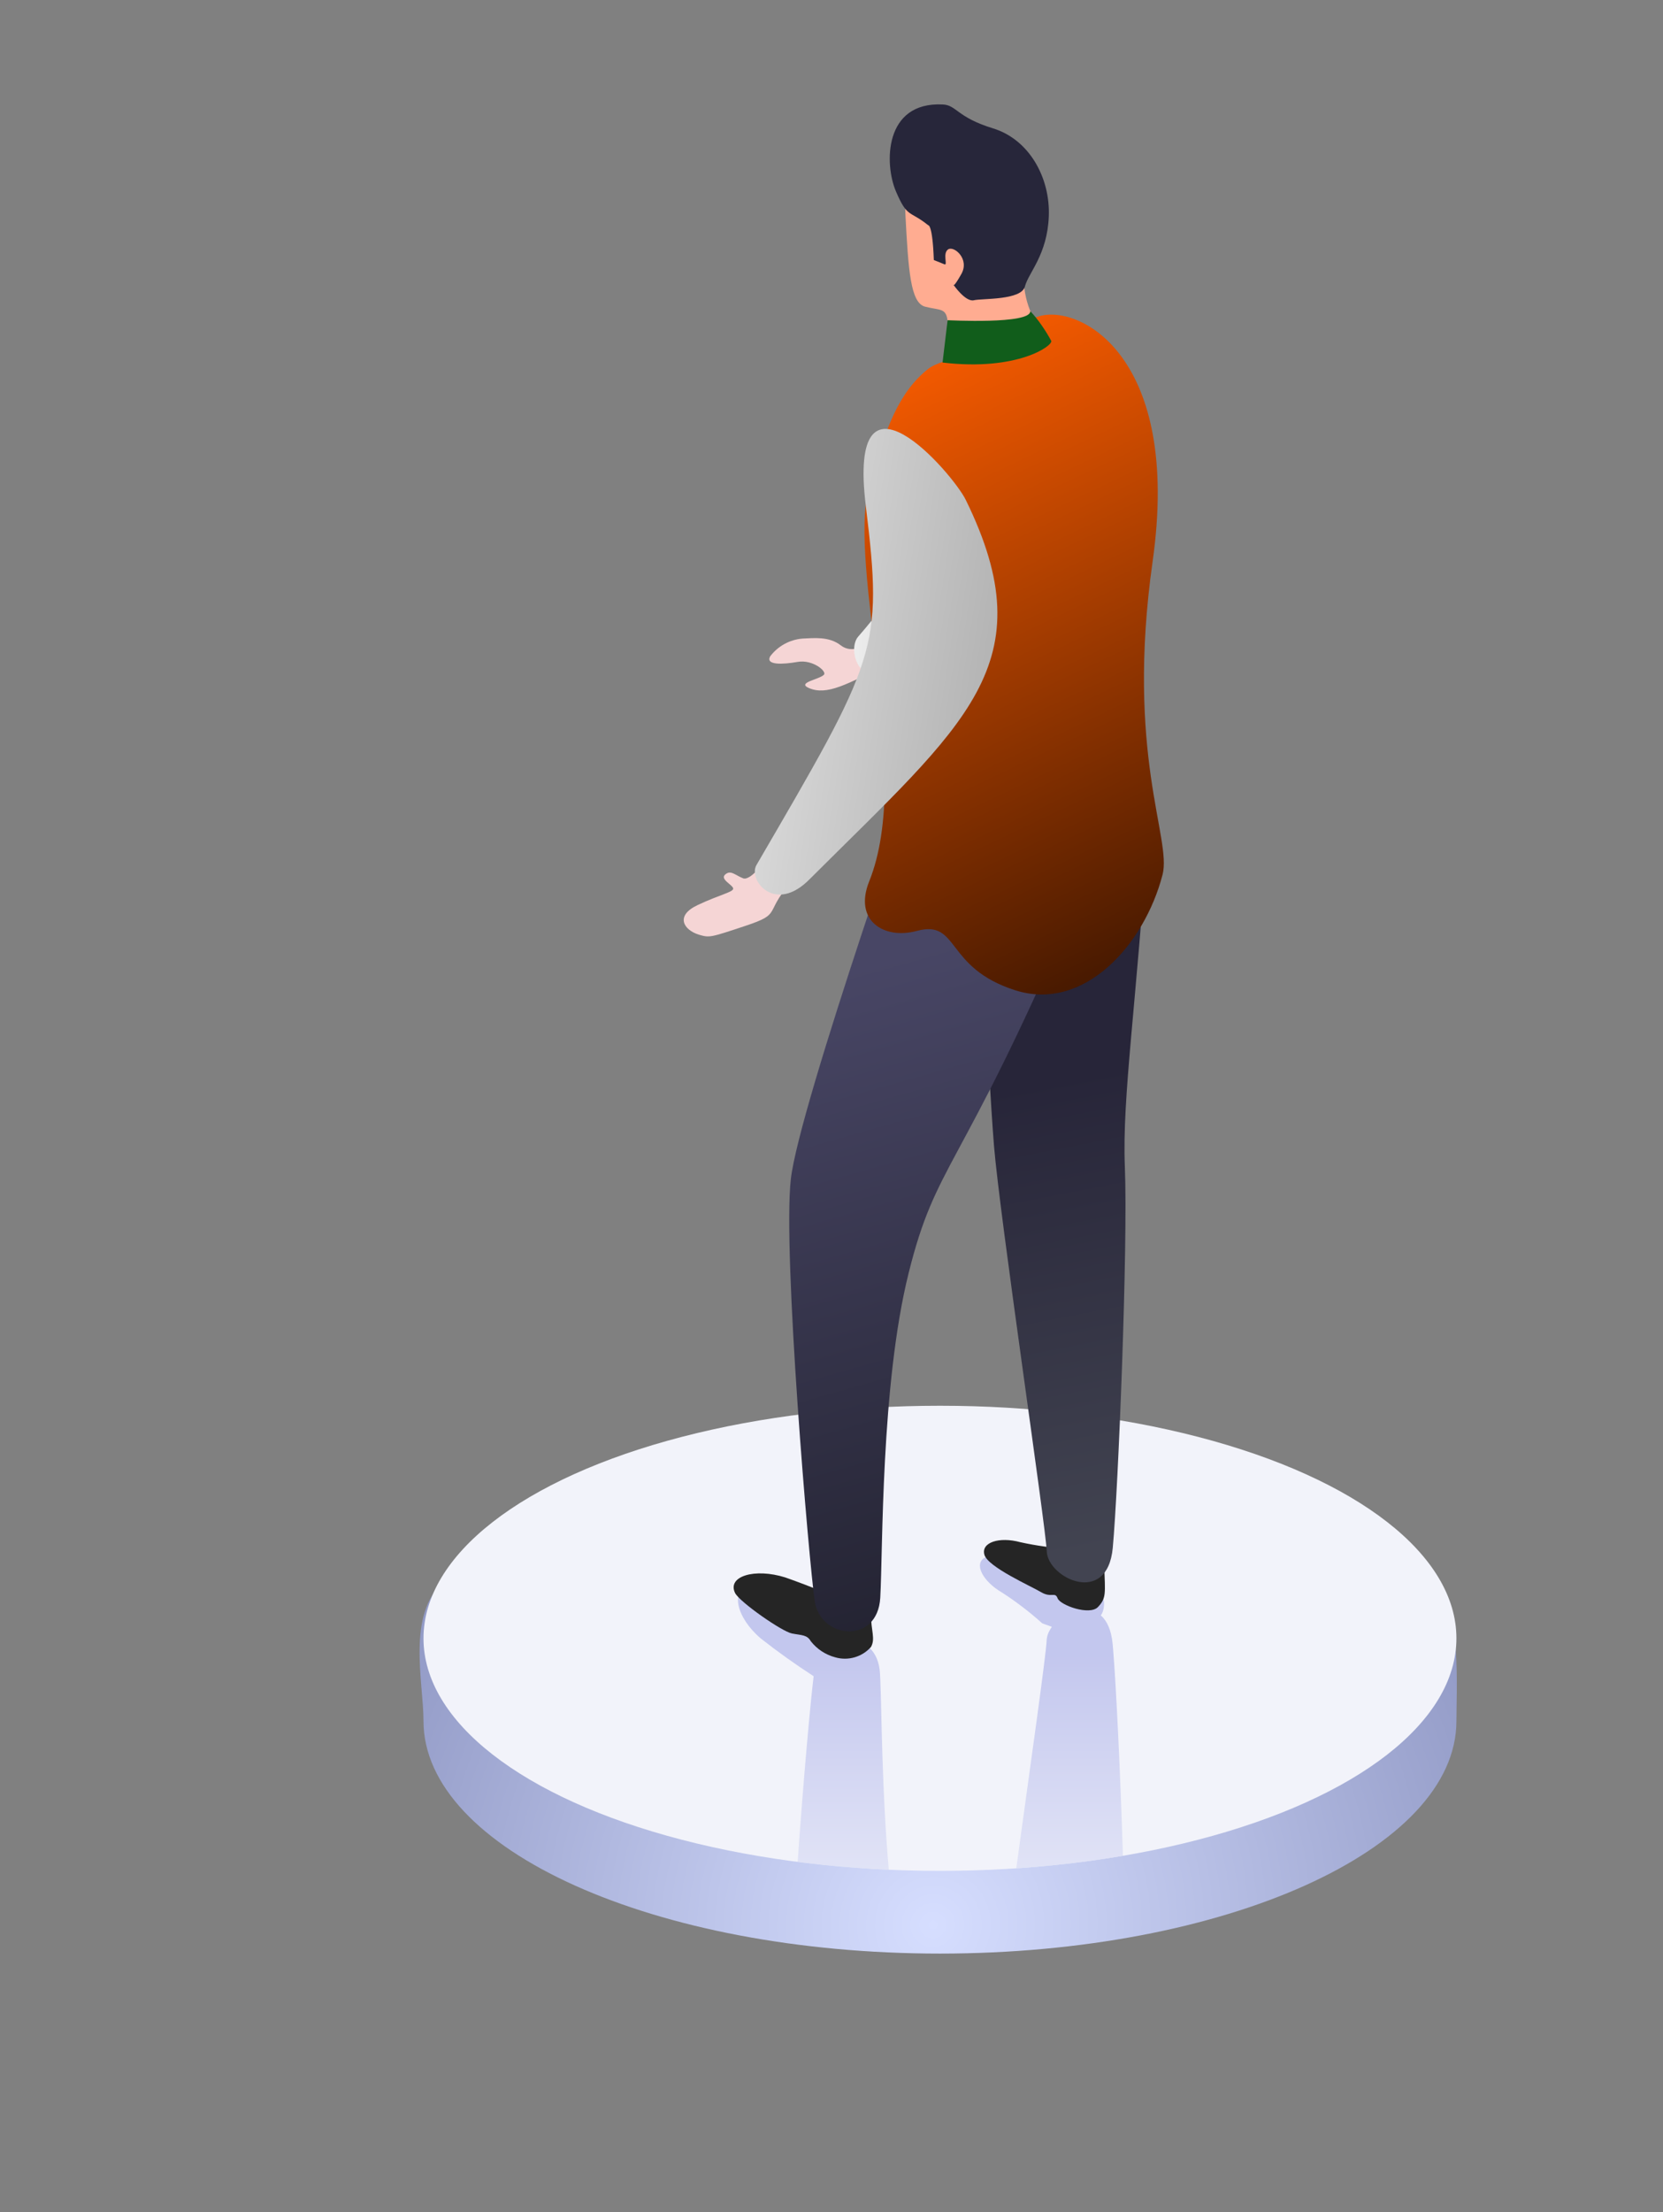 <?xml version="1.0" encoding="UTF-8"?>
<svg width="161px" height="214px" viewBox="0 0 161 214" version="1.1" xmlns="http://www.w3.org/2000/svg" xmlns:xlink="http://www.w3.org/1999/xlink">
    <rect x="0" y="0" width="161" height="214" fill="#808080" stroke="none"/>
    <!-- Generator: Sketch 64 (93537) - https://sketch.com -->
    <title>Persona</title>
    <desc>Created with Sketch.</desc>
    <defs>
        <radialGradient cx="50%" cy="93.752%" fx="50%" fy="93.752%" r="128.528%" gradientTransform="translate(0.5,0.938),scale(0.448,1),rotate(-172.933),translate(-0.5,-0.938)" id="radialGradient-1">
            <stop stop-color="#D6DEFF" offset="0%"></stop>
            <stop stop-color="#929AC6" offset="100%"></stop>
        </radialGradient>
        <linearGradient x1="50%" y1="32.754%" x2="50%" y2="100%" id="linearGradient-2">
            <stop stop-color="#B2B7E9" offset="0%"></stop>
            <stop stop-color="#DADDF4" offset="100%"></stop>
        </linearGradient>
        <linearGradient x1="99.033%" y1="70.035%" x2="8.362%" y2="27.052%" id="linearGradient-3">
            <stop stop-color="#A5A5A5" offset="0%"></stop>
            <stop stop-color="#FFFFFF" offset="100%"></stop>
        </linearGradient>
        <linearGradient x1="-10189.047%" y1="343.287%" x2="-10187.51%" y2="351.252%" id="linearGradient-4">
            <stop stop-color="#0A0A0A" offset="0%"></stop>
            <stop stop-color="#252525" offset="100%"></stop>
        </linearGradient>
        <linearGradient x1="-10189.047%" y1="315.17%" x2="-10187.51%" y2="322.371%" id="linearGradient-5">
            <stop stop-color="#0A0A0A" offset="0%"></stop>
            <stop stop-color="#252525" offset="100%"></stop>
        </linearGradient>
        <linearGradient x1="50.04%" y1="39.074%" x2="52.223%" y2="93.739%" id="linearGradient-6">
            <stop stop-color="#272539" offset="0%"></stop>
            <stop stop-color="#424451" offset="100%"></stop>
        </linearGradient>
        <linearGradient x1="47.392%" y1="23.11%" x2="59.636%" y2="159.104%" id="linearGradient-7">
            <stop stop-color="#484665" offset="0%"></stop>
            <stop stop-color="#050607" offset="100%"></stop>
        </linearGradient>
        <linearGradient x1="59.52%" y1="99.423%" x2="36.551%" y2="-1.596%" id="linearGradient-8">
            <stop stop-color="#471900" offset="0%"></stop>
            <stop stop-color="#FF5E00" offset="100%"></stop>
        </linearGradient>
        <linearGradient x1="99.033%" y1="91.23%" x2="8.362%" y2="2.775%" id="linearGradient-9">
            <stop stop-color="#A5A5A5" offset="0%"></stop>
            <stop stop-color="#FFFFFF" offset="100%"></stop>
        </linearGradient>
    </defs>
    <g id="Persona" stroke="none" stroke-width="1" fill="none" fill-rule="evenodd">
        <g id="Stand" transform="translate(40.621, 136)">
            <path d="M50.379,53 C77.993,53 100.379,42.926 100.379,30.5 C100.379,27.418 100.87,19.675 98.379,17 C90.822,8.89 71.145,8 50.379,8 C31.175,8 10.755,9.853 2.379,17 C-1.29,20.13 0.379,26.715 0.379,30.5 C0.379,42.926 22.764,53 50.379,53 Z" id="Oval-Copy" fill="url(#radialGradient-1)"></path>
            <ellipse id="Oval" fill="#F2F3FA" cx="50.379" cy="22.5" rx="50" ry="22.5"></ellipse>
            <path d="M38.448,20.035 C39.12,20.751 39.308,21.233 40.106,21.185 C41.123,21.272 42.058,21.677 42.771,22.337 C43.115,22.643 43.379,23.01 43.555,23.414 C44.117,23.946 44.509,24.765 44.574,25.902 L44.605,26.55 C44.743,29.919 44.76,37.301 45.424,44.891 C42.396,44.757 39.448,44.501 36.603,44.135 C37.155,36.235 37.831,28.781 38.15,26.168 C36.393,25.028 34.692,23.815 33.052,22.53 C30.658,20.516 30.034,17.741 31.975,17.519 C33.069,17.434 37.776,19.319 38.448,20.035 Z M61.12,16.071 L61.251,16.107 C62.407,16.415 62.187,17.143 62.842,16.85 C63.497,16.557 66.29,17.894 66.269,19.09 C66.26,19.597 66.187,19.929 65.953,20.283 C66.538,20.794 66.97,21.678 67.099,23.058 L67.142,23.559 C67.437,27.114 67.84,35.483 68.092,43.546 C64.802,44.108 61.346,44.517 57.767,44.756 C59.137,34.763 60.645,24.182 60.709,22.698 C60.725,22.308 60.871,21.914 61.109,21.545 L61.217,21.389 L60.281,21.049 C59.061,19.952 57.756,18.954 56.379,18.066 C54.519,16.984 53.639,15.298 54.72,14.696 C55.763,14.114 59.802,15.685 61.12,16.071 Z" id="Combined-Shape" fill="url(#linearGradient-2)" opacity="0.738"></path>
        </g>
        <g id="R-hand" transform="translate(89.831, 49.263) rotate(-36) translate(-89.831, -49.263) translate(68.831, 37.763)" fill-rule="nonzero">
            <path d="M8.745,21.28 C4.745,20.6 2.495,20.36 1.525,18.75 C0.815,17.57 2.815,18.66 3.445,18.54 C3.885,18.46 3.445,16.69 2.115,16.04 C0.785,15.39 -0.615,14.46 0.285,14.04 C1.468,13.684 2.747,13.843 3.805,14.48 C4.725,15.09 6.035,15.81 6.435,17.2 C6.835,18.59 8.555,18.59 8.555,18.59 L8.745,21.28 Z" id="Path-Copy-22" fill="#F5D5D5"></path>
            <path d="M8.285,17.51 C28.765,12.8 35.425,-1.77635684e-15 35.425,-1.77635684e-15 L41.575,8.63 C41.575,8.63 31.185,22.89 9.875,22.19 C5.095,22.06 6.675,17.88 8.285,17.51 Z" id="Path-Copy-35" fill="url(#linearGradient-3)"></path>
        </g>
        <g id="Body" transform="translate(71, 9)" fill-rule="nonzero">
            <path d="M13.321,147.179 C13.321,148.769 13.771,149.539 13.321,150.339 C12.456,151.311 11.11,151.699 9.861,151.339 C8.927,151.091 8.099,150.547 7.501,149.789 C7.131,149.139 6.621,149.219 5.661,149.029 C4.701,148.839 0.661,146.029 0.171,145.129 C-0.639,143.499 2.061,142.679 5.021,143.609 C7.565,144.502 10.059,145.534 12.491,146.699 L13.321,147.179 Z" id="Path-Copy-29" fill="url(#linearGradient-4)"></path>
            <path d="M35.901,142.469 C36.001,145.189 36.111,145.609 35.301,146.469 C34.491,147.329 31.641,146.299 31.391,145.629 C31.141,144.959 30.791,145.629 29.781,145.029 C28.771,144.429 24.631,142.599 24.301,141.409 C23.971,140.219 25.741,139.649 27.771,140.199 C29.334,140.545 30.922,140.762 32.521,140.849 L35.901,142.469 Z" id="Path-Copy-31" fill="url(#linearGradient-5)"></path>
            <path d="M40.155,71 C39.036,88.198 37.628,97.084 37.901,103.879 C38.211,111.599 37.261,135.029 36.731,140.739 C36.201,146.449 30.451,143.669 30.341,141.099 C30.231,138.529 25.791,108.689 25.231,101.849 C24.671,95.009 23.011,62.779 23.011,62.779 C34.542,66.699 40.256,69.439 40.155,71 Z" id="Path-Copy-32" fill="url(#linearGradient-6)"></path>
            <path d="M32.651,79.629 C21.861,104.629 19.651,103.379 16.961,114.189 C14.271,124.999 14.481,141.009 14.221,145.569 C13.961,150.129 8.431,149.569 7.881,145.929 C7.331,142.289 4.761,112.239 5.561,105.089 C6.361,97.939 18.671,63.019 18.671,63.019 L30.001,68.739 L32.651,79.629 Z" id="Path-Copy-33" fill="url(#linearGradient-7)"></path>
            <path d="M30.173,20.24 C28.983,18.54 28.383,15.92 28.863,14.52 C29.343,13.12 30.603,5.87 24.953,4.14 C19.303,2.41 15.223,7.39 16.473,12.82 C17.723,18.25 18.473,21.26 19.923,21.37 C21.373,21.48 21.923,21.13 22.283,22.28 C22.643,23.43 28.813,21.91 28.813,21.91 L30.243,21.35 L30.173,20.24 Z" id="Path-Copy-34" fill="#FFAC91" transform="translate(23.245, 13.25) rotate(10) translate(-23.245, -13.25) "></path>
            <path d="M29.634,21.588 C27.626,22.165 28.221,23.177 26.807,23.937 C24.449,25.204 20.211,25.603 18.831,26.711 C16.053,28.942 14.735,32.297 13.141,38.109 C11.001,45.929 17.461,65.619 13.141,76.289 C11.641,80.049 14.551,81.929 17.771,81.059 C21.911,79.949 20.431,84.629 27.301,86.809 C33.941,88.909 39.781,82.439 41.551,75.619 C42.461,72.119 37.948,63.995 40.591,45.3 C43.392,25.484 33.562,20.459 29.634,21.588 Z" id="Path-Copy-36" fill="url(#linearGradient-8)"></path>
            <path d="M28.228,20.6 C29.111,21.246 30.054,22.223 30.73,23.083 C30.98,23.503 28.028,26.557 20.73,26.973 L20.5,22.853 C20.5,22.853 28.528,21.87 28.228,20.6 Z" id="Path-Copy-37" fill="#115D1B" transform="translate(25.622, 23.786) rotate(10) translate(-25.622, -23.786) "></path>
            <path d="M18.626,1.65 C12.966,2.37 14.066,8.32 15.626,10.71 C17.186,13.1 17.226,12.27 19.276,13.4 C19.276,13.4 19.666,13.19 20.396,16.62 L21.486,16.85 C21.846,16.92 21.096,15.85 21.576,15.37 C22.056,14.89 23.816,15.9 23.256,17.49 C22.696,19.08 22.666,18.63 22.666,18.63 C22.666,18.63 24.116,20.11 24.886,19.78 C25.656,19.45 29.416,19 29.526,17.61 C29.636,16.22 31.126,14.23 30.626,10.53 C30.126,6.83 27.476,3.53 23.826,3.08 C20.176,2.63 19.966,1.47 18.626,1.65 Z" id="Path" fill="#27263A" transform="translate(22.549, 10.73) rotate(10) translate(-22.549, -10.73) "></path>
        </g>
        <g id="L-hand" transform="translate(78.419, 66.386) rotate(-32) translate(-78.419, -66.386) translate(55.919, 48.886)" fill-rule="nonzero">
            <path d="M10.731,32.66 C7.071,33.79 8.551,34.73 4.951,33.86 C1.351,32.99 1.361,32.99 0.631,32.18 C-0.369,31.02 -0.369,29.41 2.031,29.69 C4.431,29.97 5.661,30.47 5.821,30.16 C5.981,29.85 5.181,28.71 5.881,28.6 C6.581,28.49 6.641,29.12 7.151,29.82 C7.661,30.52 10.331,29.33 10.331,29.33 L10.731,32.66 Z" id="Path-Copy-23" fill="#F5D5D5"></path>
            <path d="M8.911,29.44 C29.421,18.63 30.401,18.25 36.311,5.6 C42.721,-8.16 45.131,7.42 44.841,10.19 C43.041,27.79 33.371,28.54 12.601,33.31 C7.931,34.44 7.461,30.25 8.911,29.44 Z" id="Path-Copy-38" fill="url(#linearGradient-9)"></path>
        </g>
    </g>
</svg>
